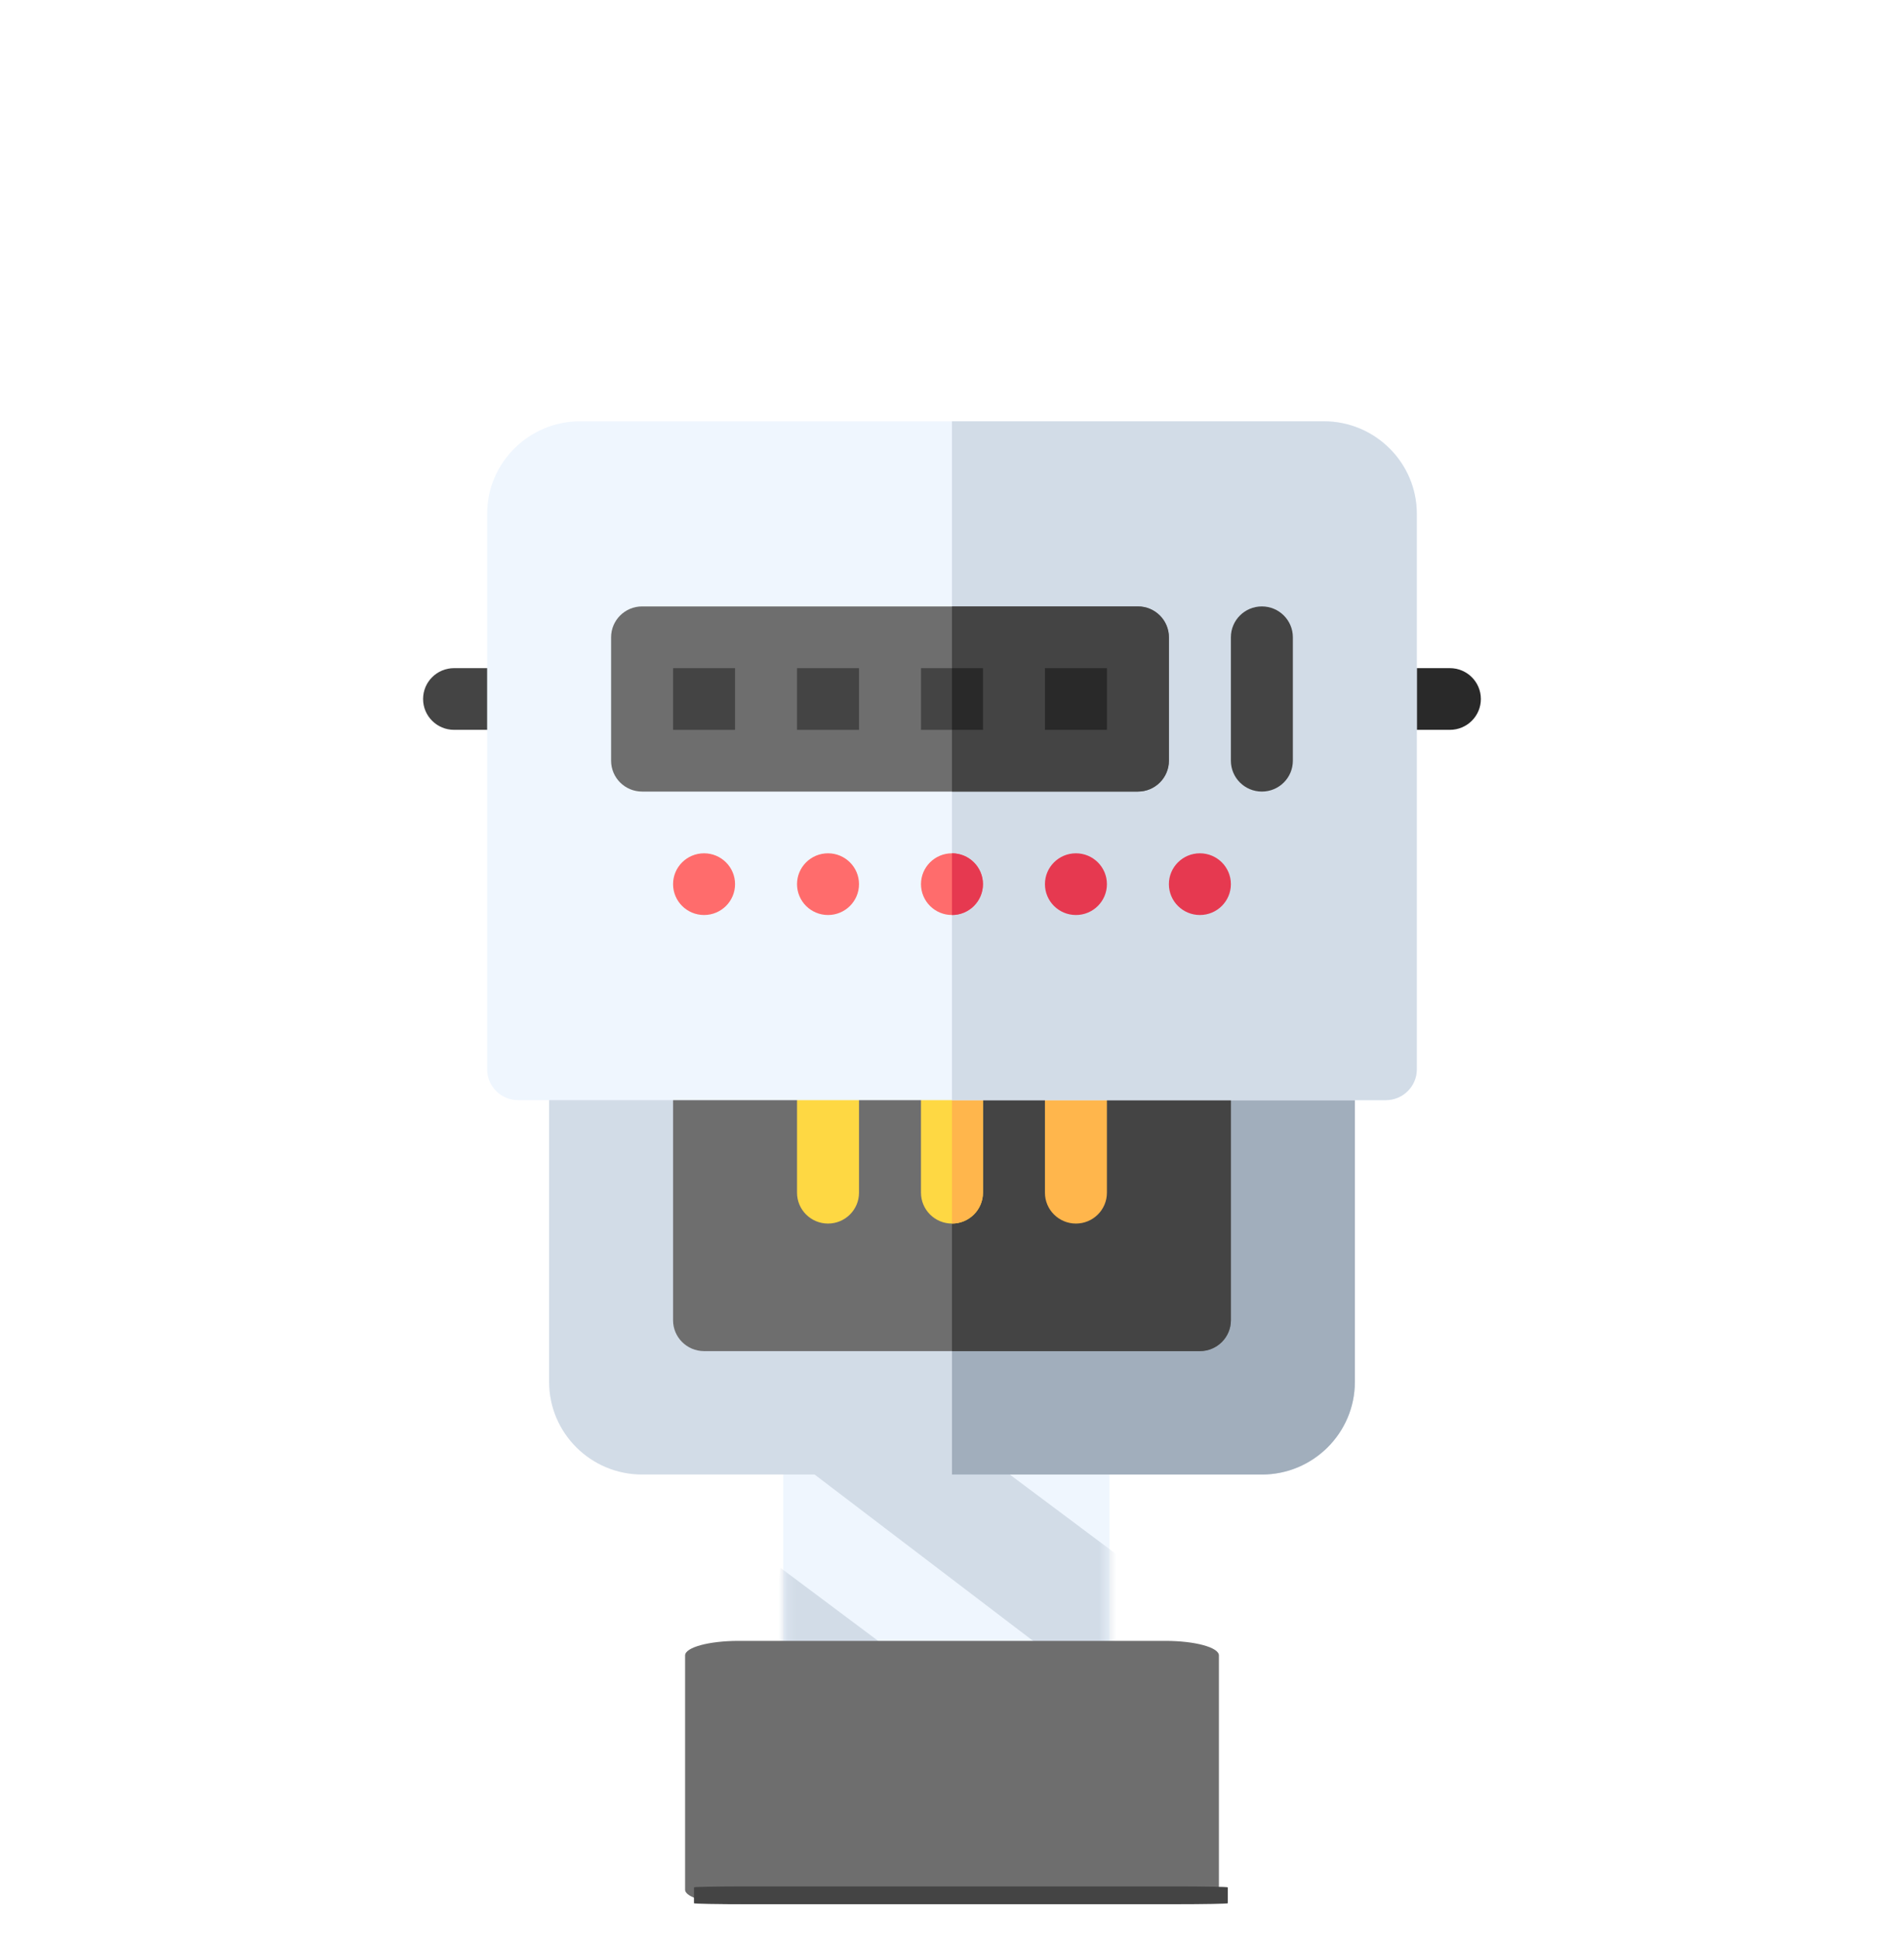 <svg width="214" height="218" viewBox="0 0 214 218" fill="none" xmlns="http://www.w3.org/2000/svg">
<path d="M124.691 154.066L124.691 148.792L124.691 135.023L124.691 113.682L124.691 105.699L124.304 95.065C123.433 92.516 121.201 90.698 118.582 90.698L94.143 90.698C90.771 90.698 88.034 93.714 88.034 97.429L88.034 135.023L88.034 143.848L88.034 154.066L88.034 175.407L88.034 184.461L88.034 194.451L88.034 198.39C88.034 202.106 90.771 205.121 94.143 205.121L118.582 205.121C121.954 205.121 124.691 202.106 124.691 198.39L124.691 154.066Z" fill="#EFF6FE"/>
<path d="M101.608 126.171L82.855 126.171C81.897 126.171 80.976 126.308 80.126 126.554L80.836 127.195L81.326 127.195L88.332 127.158L88.332 132.937L124.4 160.994L124.4 143.901L101.608 126.171Z" fill="#D2DCE7"/>
<mask id="mask0" mask-type="alpha" maskUnits="userSpaceOnUse" x="88" y="36" width="37" height="170">
<path d="M124.517 129.803L124.517 122.033L124.517 101.746L124.517 70.304L124.517 58.543L124.133 42.875C123.27 39.12 121.058 36.443 118.464 36.443L94.251 36.442C90.91 36.442 88.198 40.885 88.198 46.359L88.198 101.746L88.198 114.749L88.198 129.803L88.198 161.245L88.198 174.585L88.198 189.302L88.198 195.107C88.198 200.581 90.91 205.023 94.251 205.023L118.463 205.023C121.805 205.023 124.517 200.581 124.517 195.107L124.517 129.803Z" fill="#EFF6FE"/>
</mask>
<g mask="url(#mask0)">
<path d="M87.704 146.426L86.765 154.312C85.801 154.324 82.627 158.007 81.775 158.263L121.385 188.422L126.481 188.361L143.508 188.158L87.704 146.426Z" fill="#D2DCE7"/>
<path d="M126.481 192.294L121.385 188.422L126.481 188.361L126.481 192.294Z" fill="#D2DCE7"/>
<path d="M87.704 176.186L86.765 184.072C85.801 184.084 82.627 187.767 81.775 188.023L121.385 218.182L126.481 218.121L143.508 217.917L87.704 176.186Z" fill="#D2DCE7"/>
<path d="M126.481 222.054L121.385 218.182L126.481 218.121L126.481 222.054Z" fill="#D2DCE7"/>
</g>
<path d="M83 214L131 214C134.312 214 137 213.269 137 212.368L137 186.04C137 185.139 134.312 184.408 131 184.408L83 184.408C79.688 184.408 77 185.139 77 186.04L77 212.368C77 213.269 79.688 214 83 214Z" fill="#6E6E6E"/>
<g filter="url(#filter0_d)">
<path d="M83 214L131 214C134.312 214 137 213.951 137 213.89L137 212.11C137 212.049 134.312 212 131 212L83 212C79.688 212 77 212.049 77 212.11L77 213.89C77 213.951 79.688 214 83 214Z" fill="#444444"/>
</g>
<g clip-path="url(#clip0)">
<path d="M152.277 120.169V155.31C152.277 161.045 147.589 165.713 141.828 165.713H72.166C66.406 165.713 61.717 161.045 61.717 155.31V120.169C61.717 118.255 63.278 116.701 65.2 116.701H148.794C150.717 116.701 152.277 118.255 152.277 120.169Z" fill="#D2DCE7"/>
<path d="M152.278 120.169V155.31C152.278 161.045 147.589 165.713 141.828 165.713H106.998V116.701H148.794C150.717 116.701 152.278 118.255 152.278 120.169Z" fill="#A1AEBC"/>
<path d="M138.345 120.169V148.374C138.345 150.288 136.785 151.842 134.862 151.842H79.133C77.21 151.842 75.65 150.288 75.65 148.374V120.169C75.65 118.255 77.21 116.701 79.133 116.701H134.862C136.785 116.701 138.345 118.255 138.345 120.169Z" fill="#6E6E6E"/>
<path d="M138.345 120.169V148.374C138.345 150.288 136.785 151.842 134.862 151.842H106.998V116.701H134.862C136.785 116.701 138.345 118.255 138.345 120.169Z" fill="#444444"/>
<path d="M93.065 137.508C91.141 137.508 89.582 135.955 89.582 134.04V120.169C89.582 118.254 91.141 116.701 93.065 116.701C94.989 116.701 96.548 118.254 96.548 120.169V134.04C96.548 135.955 94.989 137.508 93.065 137.508Z" fill="#FED843"/>
<path d="M110.48 120.169V134.04C110.48 135.954 108.92 137.508 106.997 137.508C105.075 137.508 103.514 135.954 103.514 134.04V120.169C103.514 118.255 105.075 116.701 106.997 116.701C108.92 116.701 110.48 118.255 110.48 120.169Z" fill="#FED843"/>
<path d="M110.481 120.169V134.04C110.481 135.954 108.92 137.508 106.998 137.508V116.701C108.92 116.701 110.481 118.255 110.481 120.169Z" fill="#FFB64C"/>
<path d="M120.929 137.508C119.006 137.508 117.446 135.955 117.446 134.04V120.169C117.446 118.254 119.006 116.701 120.929 116.701C122.853 116.701 124.412 118.254 124.412 120.169V134.04C124.412 135.955 122.853 137.508 120.929 137.508Z" fill="#FFB64C"/>
<path d="M162.959 82.023H155.76C153.837 82.023 152.277 80.471 152.277 78.556C152.277 76.641 153.837 75.088 155.76 75.088H162.959C164.882 75.088 166.442 76.641 166.442 78.556C166.442 80.471 164.882 82.023 162.959 82.023Z" fill="#292929"/>
<path d="M58.234 82.023H51.036C49.112 82.023 47.553 80.471 47.553 78.556C47.553 76.641 49.112 75.088 51.036 75.088H58.234C60.158 75.088 61.717 76.641 61.717 78.556C61.717 80.471 60.158 82.023 58.234 82.023Z" fill="#444444"/>
<path d="M148.794 47.346H65.2C59.439 47.346 54.751 52.013 54.751 57.749V120.17C54.751 122.084 56.311 123.638 58.234 123.638H155.76C157.683 123.638 159.243 122.084 159.243 120.17V57.749C159.243 52.013 154.555 47.346 148.794 47.346Z" fill="#EFF6FE"/>
<path d="M159.244 57.749V120.17C159.244 122.084 157.683 123.638 155.761 123.638H106.998V47.346H148.794C154.555 47.346 159.244 52.013 159.244 57.749Z" fill="#D2DCE7"/>
<path d="M93.065 102.832C94.989 102.832 96.548 101.28 96.548 99.364C96.548 97.449 94.989 95.897 93.065 95.897C91.141 95.897 89.582 97.449 89.582 99.364C89.582 101.28 91.141 102.832 93.065 102.832Z" fill="#FF6C6C"/>
<path d="M106.997 102.832C108.921 102.832 110.48 101.28 110.48 99.364C110.48 97.449 108.921 95.897 106.997 95.897C105.074 95.897 103.514 97.449 103.514 99.364C103.514 101.28 105.074 102.832 106.997 102.832Z" fill="#FF6C6C"/>
<path d="M110.481 99.364C110.481 101.279 108.92 102.832 106.998 102.832V95.897C108.92 95.897 110.481 97.45 110.481 99.364Z" fill="#E63950"/>
<path d="M120.929 102.832C122.853 102.832 124.412 101.28 124.412 99.364C124.412 97.449 122.853 95.897 120.929 95.897C119.006 95.897 117.446 97.449 117.446 99.364C117.446 101.28 119.006 102.832 120.929 102.832Z" fill="#E63950"/>
<path d="M134.861 102.832C136.785 102.832 138.345 101.28 138.345 99.364C138.345 97.449 136.785 95.897 134.861 95.897C132.938 95.897 131.378 97.449 131.378 99.364C131.378 101.28 132.938 102.832 134.861 102.832Z" fill="#E63950"/>
<path d="M79.133 102.832C81.057 102.832 82.616 101.28 82.616 99.364C82.616 97.449 81.057 95.897 79.133 95.897C77.209 95.897 75.65 97.449 75.65 99.364C75.65 101.28 77.209 102.832 79.133 102.832Z" fill="#FF6C6C"/>
<path d="M127.896 68.152H72.167C70.244 68.152 68.684 69.706 68.684 71.62V85.491C68.684 87.406 70.244 88.959 72.167 88.959H127.896C129.818 88.959 131.379 87.406 131.379 85.491V71.62C131.379 69.706 129.818 68.152 127.896 68.152Z" fill="#6E6E6E"/>
<path d="M131.379 71.62V85.491C131.379 87.406 129.819 88.959 127.896 88.959H106.998V68.152H127.896C129.819 68.152 131.379 69.706 131.379 71.62Z" fill="#444444"/>
<path d="M75.65 75.09H82.616V82.025H75.65V75.09Z" fill="#444444"/>
<path d="M89.582 75.09H96.548V82.025H89.582V75.09Z" fill="#444444"/>
<path d="M103.515 75.09H110.481V82.025H103.515V75.09Z" fill="#444444"/>
<path d="M106.998 75.09H110.481V82.025H106.998V75.09Z" fill="#292929"/>
<path d="M117.447 75.09H124.413V82.025H117.447V75.09Z" fill="#292929"/>
<path d="M141.828 88.959C139.905 88.959 138.345 87.407 138.345 85.491V71.62C138.345 69.705 139.905 68.152 141.828 68.152C143.752 68.152 145.311 69.705 145.311 71.62V85.491C145.311 87.407 143.752 88.959 141.828 88.959Z" fill="#444444"/>
</g>
<defs>
<filter id="filter0_d" x="74" y="208" width="68" height="10" filterUnits="userSpaceOnUse" color-interpolation-filters="sRGB">
<feFlood flood-opacity="0" result="BackgroundImageFix"/>
<feColorMatrix in="SourceAlpha" type="matrix" values="0 0 0 0 0 0 0 0 0 0 0 0 0 0 0 0 0 0 127 0"/>
<feOffset dx="1"/>
<feGaussianBlur stdDeviation="2"/>
<feColorMatrix type="matrix" values="0 0 0 0 0 0 0 0 0 0 0 0 0 0 0 0 0 0 0.1 0"/>
<feBlend mode="normal" in2="BackgroundImageFix" result="effect1_dropShadow"/>
<feBlend mode="normal" in="SourceGraphic" in2="effect1_dropShadow" result="shape"/>
</filter>
<clipPath id="clip0">
<rect width="118.889" height="118.368" fill="white" transform="translate(47.553 47.346)"/>
</clipPath>
</defs>
</svg>
